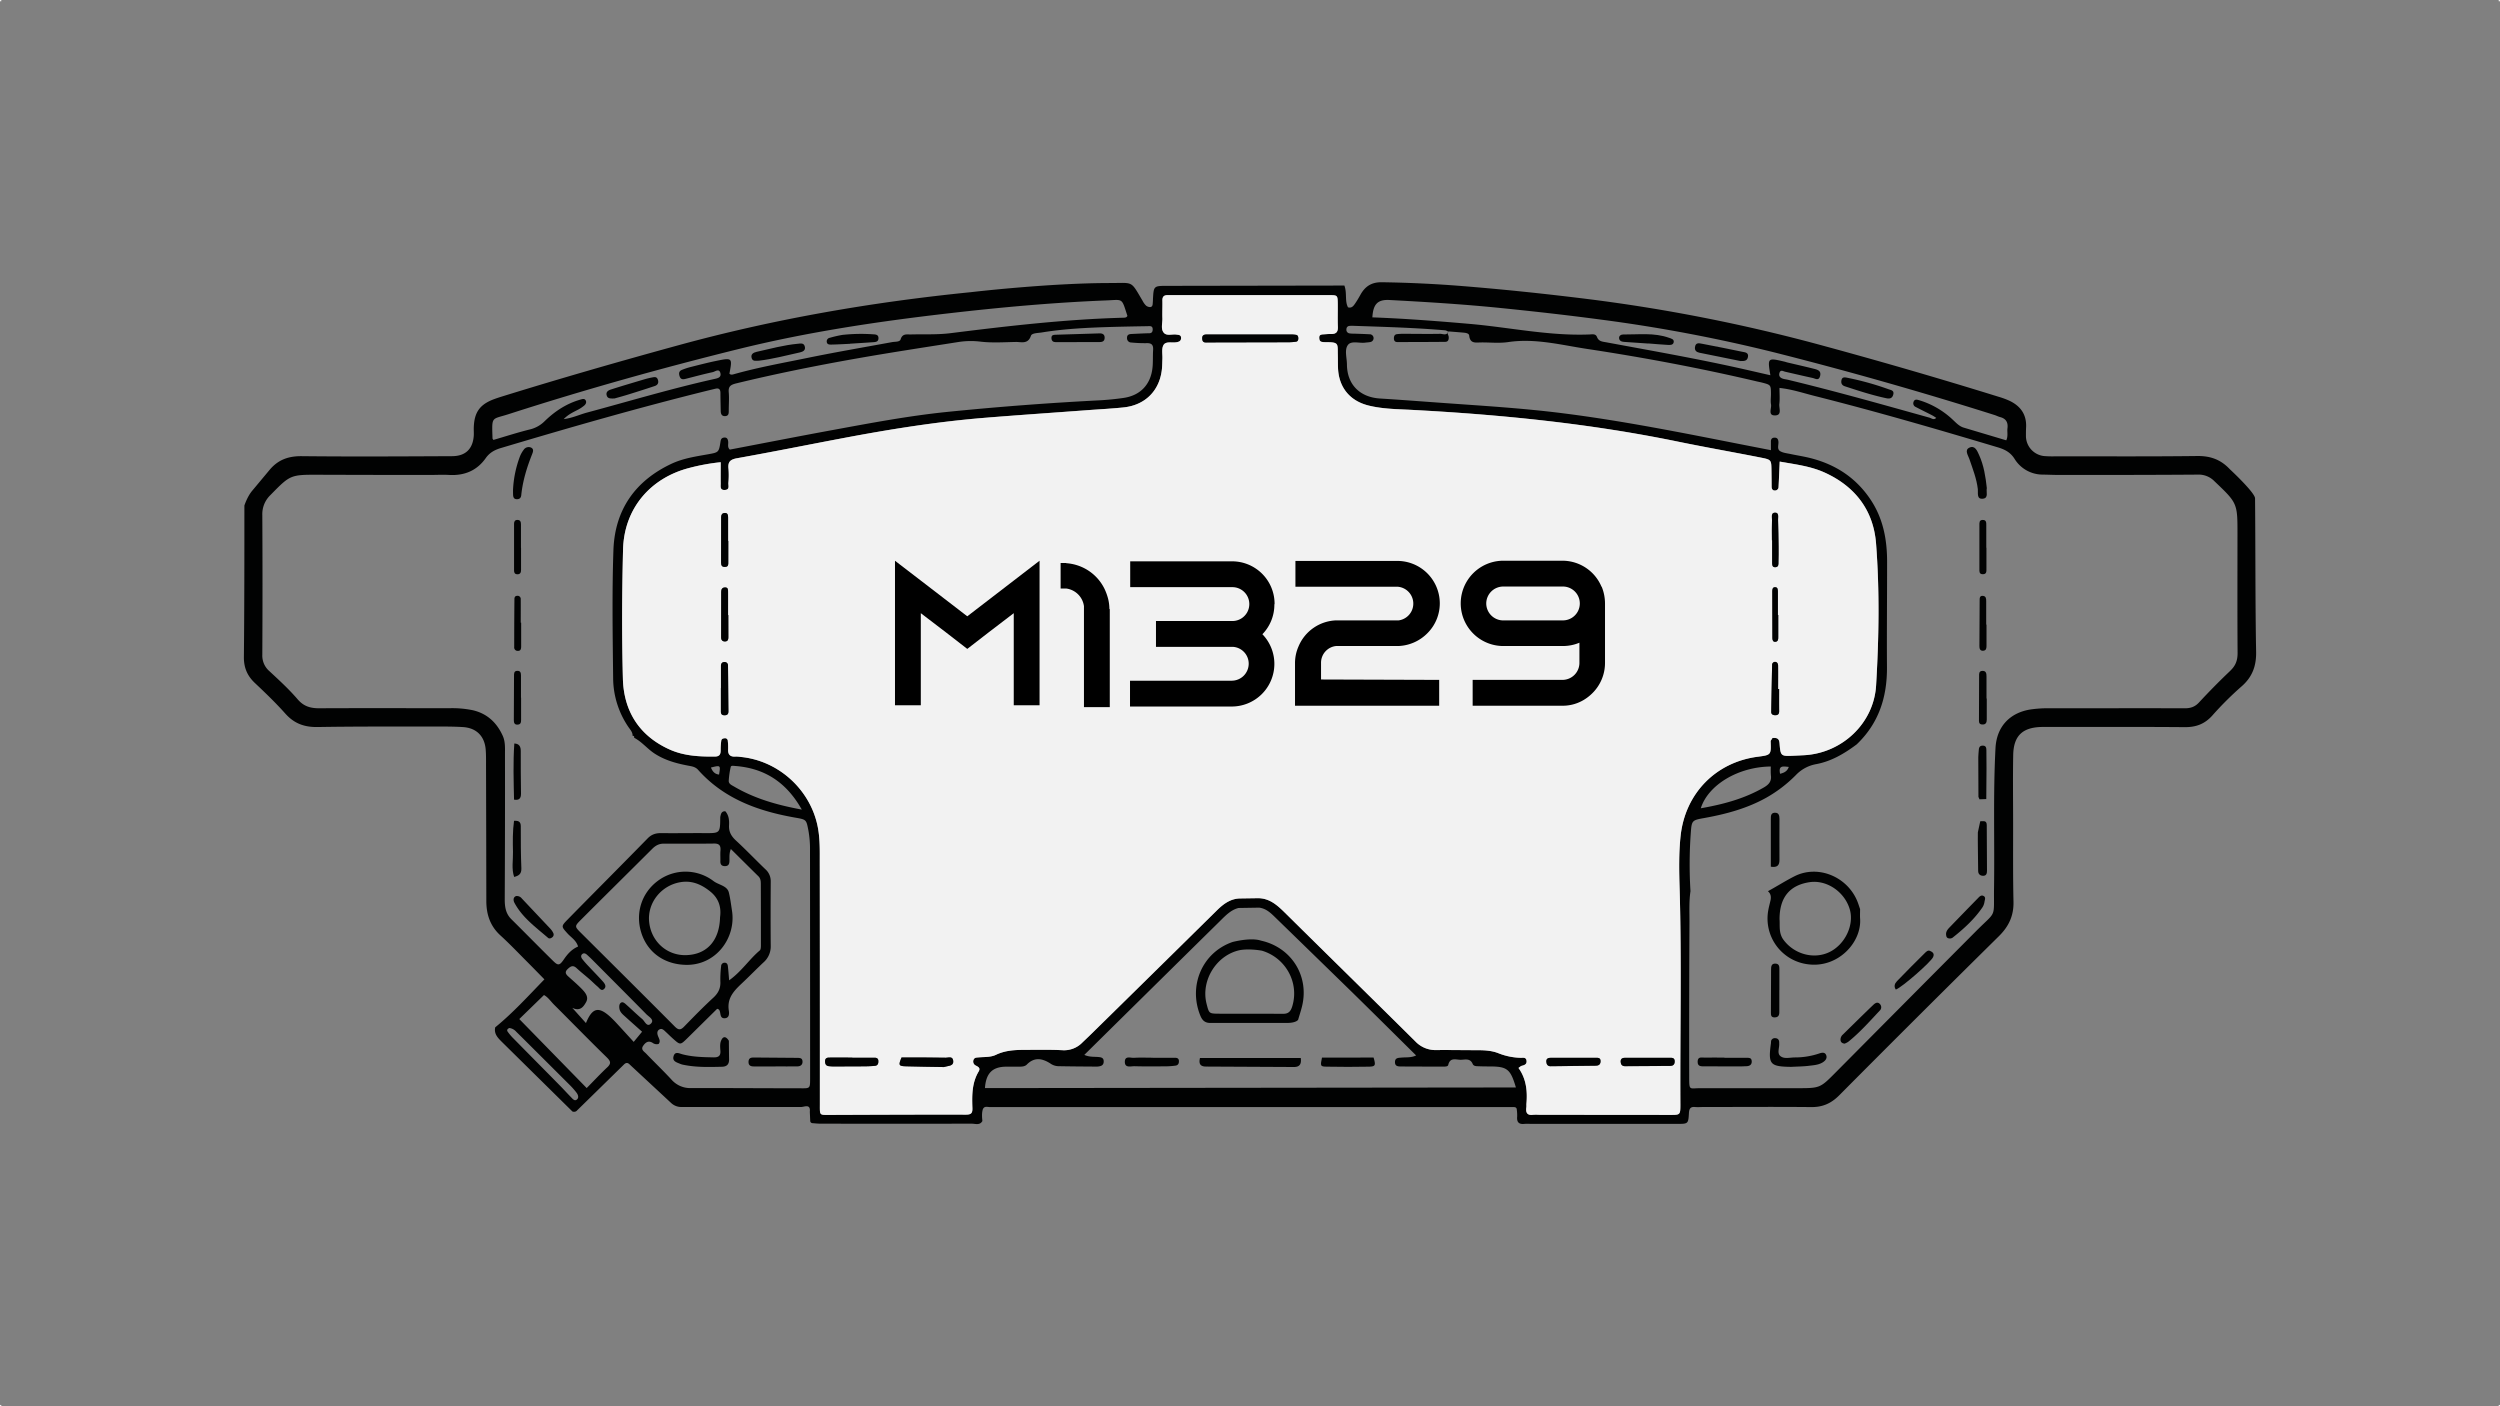 <svg xmlns="http://www.w3.org/2000/svg" viewBox="0 0 1920 1080"><rect x="0" y="0" width="1920" height="1080" fill="#808080" stroke="none"/><defs><style>.cls-1{fill:#f2f2f2;}.cls-2{fill:#010202;}</style></defs><g id="Capa_2" data-name="Capa 2"><g id="Capa_1-2" data-name="Capa 1"><rect class="cls-1" width="1" height="1"/><rect class="cls-1" x="1919" y="1079" width="1" height="1"/><rect class="cls-1" y="1079" width="1" height="1"/><rect class="cls-1" x="1919" width="1" height="1"/><path class="cls-2" d="M1731.88,382.75c0-4.42-19.45-22.46-19.45-22.46-6.88-7.3-14.75-10.18-24.84-10.07-36.37.45-72.74.22-109.11.24a73.12,73.12,0,0,1-9-.25A15.57,15.57,0,0,1,1555.92,335c0-2.4,0-4.8.14-7.21.32-9.54-4.34-15.95-12.67-19.94a61.16,61.16,0,0,0-8.42-3.12q-67.9-21.07-136.51-39.68a1298.61,1298.61,0,0,0-179.19-35.4c-32.2-4-64.46-7.41-96.81-10q-30.54-2.44-61.22-2.89c-7.84-.1-12.77,3.09-16.4,9.58-1.25,2.26-2.55,4.48-4,6.61-1.29,1.9-2.67,3.95-5.59,3.06-2.59-5-.58-10.76-2.77-16.71l-135.82.24c-10.62,0-10.62,0-11.19,10.2,0,.91-.06,1.81-.13,2.7-.1,1.49-.11,3.25-2,3.39a4.9,4.9,0,0,1-3.23-1.18,14.3,14.3,0,0,1-2.59-3.61c-9.39-15.85-6.81-13.66-24.76-13.67-47.43,0-106.91,7-106.91,7-76.31,7.65-151.6,20.65-225.62,41-44.84,12.29-89.49,25.14-133.89,38.89-2.29.71-4.58,1.44-6.83,2.27-10.93,4.05-15.21,10-15.64,21.55-.08,2.11.1,4.22,0,6.31-.64,10.26-6.22,15.91-16.62,15.95-38.45.19-76.91.42-115.36,0-10.11-.11-18,2.55-24.59,10.24L193.6,377c-3.77,4.56-5.91,11.26-5.91,11.26,0,38.76,0,77.53-.38,116.28-.08,8.14,2.54,14.42,8.39,19.95,8.09,7.62,16.13,15.36,23.51,23.64,6.77,7.58,14.62,10.39,24.69,10.23,30-.5,60.11-.35,90.17-.4,7.21,0,14.44,0,21.63.44,10.24.7,16.47,7,17.31,17.22.32,3.89.26,7.81.26,11.71q.15,52.29.23,104.57c0,10.41,2.95,19.34,10.9,26.57,7.1,6.47,13.72,13.46,20.52,20.26,4.35,4.37,8.64,8.79,13.18,13.41-12.61,13-24.27,25.87-37.77,36.84-1.06,4.79,1.75,7.84,4.78,10.87l54.07,53.34c.54.91,3,1,4-.37L479,817.74c1.45-1.5,2.81-2,4.52-.28l32,29.72a11.3,11.3,0,0,0,7.71,3h92c2.44,0,7.42-2.74,6.71,3.7l.31,7a1.78,1.78,0,0,0,1.64,1.7c2.16.18,4.33.4,6.48.41q58,.06,116,0c2.77,0,6.13,1.44,8.11-2.05-.32-3-.56-6.08.36-9.07,1.18-2.67,3.59-1.62,5.49-1.63l402.24,0c1.31,0,2.24.45,2.33,1.92a34.35,34.35,0,0,1,.29,5.34c-.43,4.29,1.28,6.15,5.62,5.64a37.69,37.69,0,0,1,4.51,0l112.72,0c8.42,0,8.59,0,9.06-8.28.19-3.36,1.13-5,4.7-4.67,2.09.19,4.2,0,6.31,0,27.65,0,55.3-.22,83,.05,8.75.08,15.26-2.85,21.47-9.09q61-61.39,122.6-122.19c7.54-7.45,11.41-15.65,11.18-26.36-.46-20.13-.26-40.26-.29-60.39,0-17.43-.25-34.87.07-52.29.27-14.79,7.09-21.26,21.76-21.61,2.71-.06,5.41,0,8.12,0,34,0,67.93-.15,101.9.14,8.62.07,15.34-2.4,21.21-9A251.27,251.27,0,0,1,1721.7,527c8.1-7.14,11.17-15.53,11-26.22C1732,461.46,1732.26,422.11,1731.88,382.75ZM1067.27,230.41c28.5,1.52,57,3.27,85.39,6.16,25.7,2.61,51.35,5.48,76.95,8.9a1186.6,1186.6,0,0,1,133.49,25.28q85.1,21.53,168.75,48c1.43.45,2.78,1.19,4.22,1.56,4.58,1.17,6.23,4.13,5.66,8.66-.36,2.91.62,5.93-.93,9.2q-16.33-4.87-32.66-9.75c-3.32-1-5.57-3.41-8-5.69a65,65,0,0,0-21.91-13.9c-1.67-.64-3.38-1.2-5.11-1.68s-3-.17-3.56,1.64a3,3,0,0,0,1.65,3.73c4.24,2.23,8.57,4.33,12.82,6.51,1,.53,2,1.24,3,1.88-1.91,2-3.5.33-5.2-.15-36.11-10.09-72.19-20.3-108.66-29.09-1.16-.28-2.37-.39-3.53-.71-2.32-.64-3.78-2-3-4.6.88-2.74,2.84-1.21,4.41-.86,7,1.59,14,3.25,21.06,4.78,2.08.45,4.72,2.45,5.73-1.52,1-3.78-1.69-4.76-4.36-5.44-7-1.76-14-3.33-21-5-.58-.15-1.14-.37-1.72-.51-13.35-3.14-13.35-3.14-11.11,10.38-8.57-1.94-16.87-3.89-25.19-5.73-33.41-7.41-67.12-13.3-100.76-19.55-3-.55-5.91-.6-7.23-4.15-1-2.52-3.52-2-5.5-1.9-31.14,1.28-61.57-5.44-92.36-8.12-24.84-2.15-49.71-4.09-74.63-5C1054.58,233.56,1058,229.9,1067.27,230.41ZM390.81,318c58.48-18.84,117.61-35.4,177.25-50.14,52.81-13,106.48-21,160.45-27.22,40.28-4.65,80.62-8.32,121.14-9.92,13.1-.51,11.61-2.28,16.2,11.87-.61,1.32-1.82,1.38-3,1.41-44.48,1.2-88.61,6.33-132.7,11.86-10.19,1.29-20.4.74-30.59,1-3.07.09-6.45-.92-7.88,3.76-.66,2.12-4.21,1.7-6.55,2.13-21.82,4-43.71,7.76-65.44,12.22-18.78,3.85-37.69,7.22-56.18,12.46-1.14.32-2.33.6-3.31-.46,2.32-12.25,2.3-12.35-10.24-9.78-6.75,1.39-13.42,3.14-20.11,4.82a52.57,52.57,0,0,0-6,2c-2.58,1-2.64,2.92-1.84,5.16s2.42,2.33,4.34,1.84c7-1.77,13.92-3.66,21-5.2,1.89-.41,4.89-3.07,5.89.64s-2.63,4.16-5.13,4.72c-32.78,7.34-65,17-97.38,25.71-5.68,1.53-11.09,4.16-17.8,5,3.61-3.75,7.48-5.4,11.18-7.34a26.78,26.78,0,0,0,4.48-3c1.2-1,2.05-2.42,1.26-3.95-.87-1.69-2.39-1.19-3.9-.76-10.67,3-19.67,8.9-27.5,16.48a23.8,23.8,0,0,1-11.4,6.47c-9.5,2.35-18.83,5.38-28.1,8.08-.4-.62-.69-.87-.7-1.13C377.73,319.18,377.23,322.41,390.81,318Zm52.07,526.56c-1.74,1.29-3.22-.8-4.42-2-2.95-3-5.75-6.1-8.69-9.08-11.77-12-23.58-23.85-35.33-35.82a40.52,40.52,0,0,1-4.62-5.44c-.77-1.13,0-2.22,1.44-2.71a8.53,8.53,0,0,1,5.25,2.9c4.5,4.41,8.94,8.85,13.39,13.29q14,13.93,28,27.91a58.79,58.79,0,0,1,4.72,5.38C444,840.74,444.86,843.11,442.88,844.59Zm23.51-24.88c-5.2,4.91-10.1,10.15-15.81,15.95l-51.77-53,18.95-18.44c3.15,1.61,5.28,5,8,7.65,13.39,13.34,26.56,26.9,40.1,40.08C468.87,814.88,469.68,816.6,466.39,819.71Zm20.29-19.51c-4.73-5.18-9.11-10-13.53-14.77-1.42-1.54-2.9-3-4.45-4.46-9-8.18-13.83-7.08-18.69,4.78-3.29-3.68-6.41-7.15-10.51-11.71,6.12,3,8.71-1,10.61-4.37,2.27-4-.68-7.48-3.45-10.29-3.15-3.22-6.58-6.16-9.93-9.17-2-1.77-3.39-3.43-.8-5.91,2.18-2.09,4.09-3.35,6.86-.77,3.29,3.06,6.85,5.83,10.24,8.79,2,1.78,3.92,3.74,6,5.49,1.45,1.23,2.91,3.91,5.11,1.54,1.79-1.91.2-4-1.16-5.58-3.61-4-7.42-7.86-11.1-11.82a69.5,69.5,0,0,1-4.73-5.42c-.93-1.23-1.33-2.83.24-3.93,1.1-.78,2.32-.28,3.25.54,1.57,1.39,3.1,2.84,4.58,4.33C469,751.3,482.79,765.1,496.47,779c1.91,1.93,6.25,4.17,3.55,7-3.14,3.29-4.78-1.68-6.78-3.36-4.35-3.68-8.42-7.68-12.69-11.47-1.07-.94-2.54-2.12-3.92-.88-1.11,1-1.15,2.7-.93,4.24.37,2.6,2.22,4.22,4,5.83,4.42,4,8.93,8,13.42,12Zm66.56-138.77c-.1,2.67,1.19,3.89,3.76,3.78,2.14-.09,3.06-1.25,3.19-3.45.18-2.92-.4-5.93,1.11-9.69,7.25,7.18,14.18,14.09,21.16,20.95,1.67,1.64,1.84,3.72,1.85,5.82q.09,23.43.07,46.85c0,1.46,0,3.54-.87,4.28-8.14,6.87-14,16.15-23.52,22.94-.37-4.2-.6-7.62-1-11-.14-1.18-.73-2.42-2.17-2.5a2.66,2.66,0,0,0-3,2.61,84.56,84.56,0,0,0-.58,11.67c.29,5.24-1.53,9-5.42,12.59-7.74,7.1-15.07,14.65-22.41,22.18-2.68,2.74-4.34,2.81-7.21-.09-23.92-24.08-48.05-48-72.08-71.93-4.83-4.82-4.9-5.07-.08-9.89,18.25-18.27,36.65-36.41,54.93-54.66,2.48-2.47,5.16-3.94,8.72-3.93,12.91,0,25.84.11,38.75-.08,4.15-.06,5.17,1.78,4.88,5.45C553.1,656,553.33,658.72,553.24,661.43Zm62.27,174.4c-28.23,0-56.46-.22-84.68-.16a19.11,19.11,0,0,1-15.11-6.47c-6.31-6.84-13.05-13.27-19.49-20-1.5-1.57-4.3-3-2.32-5.94,1.83-2.67,4.08-4.43,7.52-2.18a5.07,5.07,0,0,0,4.43.68c1.79-2.3,0-4.35-.68-6.54-.59-1.81-.53-3.68,1.42-4.66,1.56-.78,2.83.2,3.95,1.25,2.19,2,4.32,4.16,6.56,6.14,5.34,4.72,5.39,4.71,10.71-.51,7.69-7.56,15.34-15.14,22.91-22.61a2.18,2.18,0,0,1,2,1.59c.86,2.3.17,6.07,4.26,5.59,3.4-.41,3-4.15,2.76-5.78-1.74-10.63,5.22-16.41,11.71-22.6,5-4.76,9.83-9.71,14.86-14.43a16.21,16.21,0,0,0,5.6-12.66c-.15-16.51-.09-33,0-49.53a12.18,12.18,0,0,0-4.19-9.47c-7.57-7.27-14.82-14.89-22.54-22-3.57-3.3-5.55-6.73-5.29-11.64.2-3.82-.09-7.69-2.85-10.81-3.15-.13-3.42,2.25-3.9,4.45-.09,12.47-.09,12.4-11.93,12.32-11.12-.07-22.25.15-33.36,0-4.14-.06-7.39.93-10.42,4-20.38,20.84-41,41.48-61.39,62.26-5.27,5.37-5.06,5.44-.17,10.85,2.76,3.05,6.65,5.2,8.08,10-4.85,2.07-8.1,5.71-11,10-3.33,4.78-4.42,4.76-8.38.85-10.71-10.54-21.21-21.29-31.89-31.86-4.46-4.42-5.08-9.78-5.05-15.7q.27-55.44.18-110.87c0-4.78.34-9.67-1.69-14.2-4.58-10.16-11.94-17.11-23-19.7a78.68,78.68,0,0,0-17.92-1.56c-33.37,0-66.73-.12-100.09.05-6.69,0-11.85-1.43-16.52-6.87-6.63-7.73-14.21-14.67-21.69-21.62a15.73,15.73,0,0,1-5.45-12.59q.28-53.62,0-107.26a20.29,20.29,0,0,1,6.1-15.28C223,364.59,222.93,364.54,245,364.61q42.39.15,84.76.16c5.11,0,10.23-.3,15.33,0,11.71.61,21.25-3.4,28-13,3-4.22,6.88-6.28,11.62-7.69,53.18-15.86,106.49-31.21,160.38-44.5l4.37-1.05c2.77-.67,3.83.58,3.84,3.25,0,4.5.14,9,.21,13.51,0,2.3.54,4.39,3.35,4.29,3-.11,2.83-2.49,2.83-4.62,0-4.51.39-9.05,0-13.52-.45-4.62,1.34-5.93,5.73-7C596,287,626.91,280.8,657.94,275.32c26-4.59,52.13-8.56,78.21-12.67a61.6,61.6,0,0,1,16.9-.27c8.89,1.06,18,.42,27,.25,4.33-.09,9.41,2,11.7-4.74.73-2.15,5.31-2.07,8.29-2.55,17.83-2.91,35.84-3.72,53.86-4.25,9-.25,18-.42,27-.57,2,0,4.54-.68,4.36,2.75-.16,3.17-2.54,2.63-4.6,2.71-3.91.13-7.81.34-11.71.52-2,.09-3.49.7-3.39,3.12a3.24,3.24,0,0,0,3.35,3.43,101.51,101.51,0,0,0,11.68.5c4-.17,5.25,1.51,5,5.25-.29,4.5,0,9-.46,13.5-1.36,13.06-9.38,21.46-22.32,23.32-6.23.9-12.54,1.53-18.83,1.85q-58.53,3-116.83,8.91c-29.31,3-58.25,8.48-87.19,13.8-26.54,4.87-53,10.07-79.43,15.11-2.06-1.8-1.07-4.05-1.28-6s-.82-3.5-3.22-3.23c-1.74.2-2.39,1.18-2.66,3-1.29,8.36-1.35,8.37-9.7,9.85-9.46,1.69-19,3.09-27.81,7.19-28.17,13.18-43.7,35.58-44.75,66.42-1.14,33-.56,66.09-.21,99.14A67.39,67.39,0,0,0,482.39,558c1.44,2.21,3.55,4.18,3.45,7.16,1.14-.15,1.35.47,1.16,1.42,6,3.11,10.14,8.54,15.79,12.2,8.35,5.41,17.58,7.75,27.07,9.49,2.49.46,4.6,1.06,6.3,3,20.07,22.46,46.54,31.81,75.2,36.78,8.1,1.41,7.9,1.63,9.53,9.94a79.55,79.55,0,0,1,1.19,15.23q.09,87.79.08,175.6C622.16,835.74,622,835.84,615.51,835.83ZM546,589.47c7.43-1.86,7.43-1.86,6.24,5.39C548.85,594.53,547.19,592.41,546,589.47Zm13.68,10A63.82,63.82,0,0,1,561.2,589c.27-1.19,2-.82,3.21-.74,22.54,1.65,39.35,12.2,51.38,33.51-19.63-3.63-36.66-8.63-52.27-17.85C561.69,602.88,559.52,601.93,559.67,599.52ZM756.44,835.66c.79-11.46,5.72-16.36,16.35-16.46,3.3,0,6.61,0,9.91,0,2.14,0,4.4-.09,5.93-1.65,5.88-6,12.07-4.64,18.15-.72a11.12,11.12,0,0,0,5.82,2c9.9.2,19.82.25,29.72.32a10.47,10.47,0,0,0,2.66-.37c2.07-.55,2.79-2,2.65-4.06-.14-1.83-1.22-2.52-2.88-2.79-3.74-.57-7.68.18-12-1.78,35.07-34.62,69.8-68.91,104.56-103.14,4.05-4,8.07-8.21,13.85-9.68l15.87-.26c5.19.63,8.66,3.88,12.11,7.24q29.4,28.59,58.77,57.22c16.47,16.14,32.83,32.41,49.67,49.05-3.8,1.86-7.65,1.31-11.32,1.66-2.42.23-5,.09-4.92,3.67.11,3,2.34,3.13,4.47,3.15,10.81.07,21.63.08,32.45.09,1.48,0,3.66.11,4-1.33,1.38-5.93,5.89-3.94,9.43-3.9,3.33,0,7.33-1.5,9.32,3.17.8,1.9,3,1.73,4.77,1.8,2.7.12,5.41.14,8.11.14,13.7,0,16.13,2,20.32,16.14ZM1290.7,641.9c-1.5,13.79-1.14,27.6-.74,41.4,1.6,55,.28,109.91.56,164.87,0,8.09-.2,8.09-7.65,8.08l-100.95-.09a33.74,33.74,0,0,0-4.5,0c-4.68.64-5.8-1.74-5.19-5.78.13-.88,0-1.8.06-2.7.83-9.76-.13-19.14-6.11-27.5,1.13-.76,1.79-1.48,2.56-1.65,2.28-.52,4.06-1.4,3.59-4.13-.45-2.55-2.64-2-4.28-2a49.33,49.33,0,0,1-17.52-3.62c-5.11-2-10.54-2.22-16-2.23-10.51,0-21-.2-31.54-.1a21.25,21.25,0,0,1-16-6.64c-32.85-32.56-65.9-64.93-98.79-97.45-6.5-6.42-12.79-12.88-22.91-12.54l-12.56.19c-7.29,0-12.86,4-18,9q-48.06,47.55-96.38,94.82c-2.35,2.32-4.77,4.58-7.15,6.87a19.55,19.55,0,0,1-15.43,5.85c-9.59-.51-19.22-.3-28.84-.26-7.52,0-15,.41-22,3.78-4.11,2-8.81,1.58-13.29,2-1.48.13-3.17.06-3.89,1.66a3.42,3.42,0,0,0,1.62,4.6c2.16,1.11,3.74,2,2.19,4.64-5.2,8.72-5.11,18.37-4.77,28,.14,3.87-.87,5.08-5,5.07-34.86-.08-69.72.09-104.58.22-8,0-7.57.53-7.57-8q0-92.85-.07-185.67c0-9.58.27-19.17-1.79-28.7-6.06-28.09-30.39-49.88-59.12-52.58a20.82,20.82,0,0,0-3.59-.27c-4.21.35-6.16-1.38-5.88-5.71a47.4,47.4,0,0,0-.25-6.29A2.06,2.06,0,0,0,556.6,567c-1.23.05-2.5.52-2.67,1.88a50.87,50.87,0,0,0-.46,7.19c0,3.15-.76,4.93-4.53,5-11.81.09-23.54-.47-34.46-5.34-23.51-10.5-35.45-29.49-36.1-54.58-.85-33-.71-66.1.13-99.12.79-31.33,20.81-55,51.22-62.78a156.21,156.21,0,0,1,23.78-4.31c0,5.68-.06,11,0,16.32,0,2.23-.73,5.21,3.18,5s2.6-3.31,2.72-5.4a63.9,63.9,0,0,0,.09-10.8c-.57-5.16,1.05-7.19,6.51-8.16,27.17-4.84,54.23-10.31,81.35-15.43,36-6.82,72.16-12.65,108.71-15.61,26.64-2.17,53.32-4,80-5.95,9-.66,18-1.12,26.95-2.06,16.79-1.78,27.9-13.24,29.4-30,.21-2.39.22-4.8.33-7.21.16-3.58-.77-7.77.78-10.59,1.77-3.21,6.51-1.63,9.93-2.23,1.94-.34,3.53-.86,3.62-3.13.11-2.61-1.86-2.53-3.65-2.79-3.23-.44-7.32,1.18-9.52-1.28-2.67-3-1-7.43-1.18-11.24-.17-4.5.1-9,0-13.51-.08-3.06,1.1-4.29,4.21-4.27h123.79c6.51,0,6.59.16,6.69,6.36.11,6-.16,12,.09,18,.15,3.86-1.27,5.57-5.12,5.49-2.1-.05-4.2.21-6.31.32-1.62.09-3,.53-2.88,2.54,0,1.57.36,3,2.27,3.26a22.13,22.13,0,0,0,2.7.18c10.26,0,9.09,1,9.3,9.77.08,3.3,0,6.61.14,9.91.51,14.84,8.93,25.41,23.52,29,10.86,2.68,22,2.74,33.11,3.32,68.75,3.65,137.09,10.5,204.61,24.41,21.16,4.35,42.45,8.06,63.65,12.27,7.91,1.57,7.87,1.82,8,9.69.06,4.2.08,8.4.12,12.62,0,1.68.71,2.95,2.53,2.94a2.76,2.76,0,0,0,2.81-2.9c.33-6.25.58-12.5.87-19.32,12,2.13,23.59,3.52,34.28,8.32,23.57,10.62,37.74,29,39.73,54.68,2.79,36.27,2.18,72.69,0,109-1.76,29.06-26,51.81-55,53.53-2.7.16-5.4.28-8.1.4-10,.46-10.28.48-11.06-9.63-.31-4-2.49-4.18-5.4-4-.47.76-1,1.5-1.44,2.26.41,10.81.41,10.81-10,12.17C1317.55,585.44,1294.23,609.48,1290.7,641.9ZM1373.79,589c-1.16,3.38-3.59,4.5-6.67,5.27C1365.58,587.51,1369.73,588.59,1373.79,589Zm-13.74,6.49c.65,4.61-1.69,7.12-5.4,9.27-15,8.69-31.35,13-48.44,16,5.65-17.93,28.71-31.85,53.79-32.08A54.48,54.48,0,0,0,1360.05,595.45Zm352.83-80.35c-8.28,7.85-16.29,16-24.06,24.37-3.18,3.42-6.55,4.48-11.08,4.46-34.27-.12-68.52,0-102.78,0a92.16,92.16,0,0,0-16.17,1c-15.85,2.79-25.41,13.55-26.25,29.58-1.87,35.73-.61,71.49-1.12,107.22-.34,24.18,2.34,17.1-13.91,33.44q-53.73,54-107.37,108.07c-12.28,12.37-12.21,12.43-29.58,12.45-24.94,0-49.89.07-74.83,0-8.16,0-8.41,2.1-8.43-8.08q-.1-59.94.21-119.87c0-7.78-.38-15.61.78-23.37a331.12,331.12,0,0,1,.25-44.88c.66-9.61,1.12-9.62,10.4-11.3,16.56-3,32.67-7.28,47.54-15.58a102.58,102.58,0,0,0,22.75-17.4,28.48,28.48,0,0,1,15.49-8.37c11.74-2.17,21.75-8.13,31.17-15.16,17-16.16,23.45-36.32,23.3-59.28-.18-27,.11-54,.1-81.06,0-16.77-2.94-32.81-12.35-47.16-11.84-18.06-28.72-28.52-49.53-33.11-4.1-.9-8.25-1.56-12.36-2.44-2.62-.55-5.48-.81-7.72-2.08-2.87-1.62-1.23-4.9-1.51-7.46-.18-1.66-.77-2.91-2.63-3-2.29-.13-3.22,1.08-3.12,3.28,0,.59,0,1.2,0,1.8v4.52c-8.21-1.6-16-3.11-23.79-4.64-45.33-8.94-90.66-18-136.52-23.77-30.08-3.8-60.37-5.63-90.61-7.79-16.47-1.18-32.94-2.46-49.41-3.48-15.44-1-25.13-10.8-25.29-26,0-5.07-2-11.1.61-14.92s8.92-1.31,13.57-2c1.18-.17,2.4-.15,3.56-.42a3,3,0,0,0-.58-6c-3.9-.22-7.8-.32-11.7-.47a20.32,20.32,0,0,1-3.59-.22,2.78,2.78,0,0,1-2.25-3.29,2.42,2.42,0,0,1,2.17-2.42,25.26,25.26,0,0,1,3.59-.06c23.4.8,46.81,1.44,70.15,3.45a6.52,6.52,0,0,1,2.14.95.75.75,0,0,0,.2.1l-.12-.24c3.88.31,7.76.59,11.64.94,1.81.17,4.32.48,4.51,2.3.67,6.46,5.21,5.26,9.29,5.24,6.91-.05,13.94.73,20.7-.28,20.65-3.07,40.47,2.22,60.47,5.25,43.92,6.65,87.57,14.86,130.83,25.06,1.16.27,2.34.48,3.51.78,6.87,1.79,6.88,1.79,6.95,8.76,0,2.7-.42,5.47.05,8.09.55,3-2.68,8.61,3.25,8.39,5.39-.19,2.74-5.66,3.13-8.8.47-3.82.11-7.75.11-12.31,9.44,1,17.86,3.82,26.39,6,47.41,11.93,94.34,25.59,141.16,39.58,5.3,1.59,9.65,3.68,12.9,8.74A25.35,25.35,0,0,0,1569,364.49c4.2.06,8.41.28,12.62.28,35.45,0,70.92,0,106.38-.27a16.8,16.8,0,0,1,12.7,5.1c17.68,16.84,17.72,16.76,17.68,41,0,30.35-.13,60.69.09,91C1718.47,507.21,1716.93,511.27,1712.88,515.1ZM968.33,722.38c-8.09-2.6-21.81,1.11-21.81,1.11-23.11,8-34.1,33.47-24.64,56.57,1.52,3.7,3.65,5.7,8.06,5.56h58.42c7.34,0,8.61-2.48,8.61-2.48,1-3.45,2.16-6.87,3-10.35C1005.65,749.59,991.76,727.5,968.33,722.38Zm24.14,50.42c-1.26,4.16-3.16,6-7.53,5.79L936,778.52c-7.46-.08-7.46-.11-9.37-7.68-4.53-17.9,7.7-37.47,25.73-41.17,7.79-1.31,16.88.48,16.88.48C987.62,735.73,997.91,754.88,992.47,772.8Zm-70.9,39.76c-1,4.36.06,6.75,5.27,6.56l66.56.34c5.13.12,6.13-2.64,5.55-6.89Zm46.76-90.18c-8.09-2.6-21.81,1.11-21.81,1.11-23.11,8-34.1,33.47-24.64,56.57,1.52,3.7,3.65,5.7,8.06,5.56h58.42c7.34,0,8.61-2.48,8.61-2.48,1-3.45,2.16-6.87,3-10.35C1005.65,749.59,991.76,727.5,968.33,722.38Zm24.14,50.42c-1.26,4.16-3.16,6-7.53,5.79L936,778.52c-7.46-.08-7.46-.11-9.37-7.68-4.53-17.9,7.7-37.47,25.73-41.17,7.79-1.31,16.88.48,16.88.48C987.62,735.73,997.91,754.88,992.47,772.8Zm-70.9,39.76c-1,4.36.06,6.75,5.27,6.56l66.56.34c5.13.12,6.13-2.64,5.55-6.89Zm77.38,0H921.57c-1,4.36.06,6.75,5.27,6.56l66.56.34C998.53,819.58,999.53,816.82,999,812.57Zm-30.62-90.19c-8.09-2.6-21.81,1.11-21.81,1.11-23.11,8-34.1,33.47-24.64,56.57,1.52,3.7,3.65,5.7,8.06,5.56h58.42c7.34,0,8.61-2.48,8.61-2.48,1-3.45,2.16-6.87,3-10.35C1005.65,749.59,991.76,727.5,968.33,722.38Zm24.14,50.42c-1.26,4.16-3.16,6-7.53,5.79L936,778.52c-7.46-.08-7.46-.11-9.37-7.68-4.53-17.9,7.7-37.47,25.73-41.17,7.79-1.31,16.88.48,16.88.48C987.62,735.73,997.91,754.88,992.47,772.8Z"/><path class="cls-1" d="M1440.81,417.52c-2-25.69-16.16-44.06-39.73-54.68-10.69-4.8-22.3-6.19-34.28-8.32-.29,6.82-.54,13.07-.87,19.32a2.76,2.76,0,0,1-2.81,2.9c-1.82,0-2.51-1.26-2.53-2.94,0-4.22-.06-8.42-.12-12.62-.11-7.87-.07-8.12-8-9.69-21.2-4.21-42.49-7.92-63.65-12.27-67.52-13.91-135.86-20.76-204.61-24.41-11.08-.58-22.25-.64-33.11-3.32-14.59-3.61-23-14.18-23.52-29-.1-3.3-.06-6.61-.14-9.91-.21-8.73,1-9.78-9.3-9.77a22.13,22.13,0,0,1-2.7-.18c-1.91-.26-2.22-1.69-2.27-3.26-.07-2,1.26-2.45,2.88-2.54,2.11-.11,4.21-.37,6.31-.32,3.85.08,5.27-1.63,5.12-5.49-.25-6,0-12-.09-18-.1-6.2-.18-6.33-6.69-6.36H896.93c-3.11,0-4.29,1.21-4.21,4.27.12,4.5-.15,9,0,13.51.15,3.81-1.49,8.27,1.18,11.24,2.2,2.46,6.29.84,9.52,1.28,1.79.26,3.76.18,3.65,2.79-.09,2.27-1.68,2.79-3.62,3.13-3.42.6-8.16-1-9.93,2.23-1.55,2.82-.62,7-.78,10.59-.11,2.41-.12,4.82-.33,7.21-1.5,16.75-12.61,28.21-29.4,30-8.95.94-18,1.4-26.95,2.06-26.66,2-53.34,3.78-80,5.95-36.55,3-72.7,8.79-108.71,15.61-27.12,5.12-54.18,10.59-81.35,15.43-5.46,1-7.08,3-6.51,8.16a63.9,63.9,0,0,1-.09,10.8c-.12,2.09,1.22,5.2-2.72,5.4s-3.15-2.78-3.18-5c-.09-5.32,0-10.64,0-16.32a156.21,156.21,0,0,0-23.78,4.31C499.32,367,479.3,390.69,478.51,422c-.84,33-1,66.1-.13,99.12.65,25.09,12.59,44.08,36.1,54.58,10.92,4.87,22.65,5.43,34.46,5.34,3.77,0,4.56-1.82,4.53-5a50.87,50.87,0,0,1,.46-7.19c.17-1.36,1.44-1.83,2.67-1.88a2.06,2.06,0,0,1,2.36,2.07,47.4,47.4,0,0,1,.25,6.29c-.28,4.33,1.67,6.06,5.88,5.71a20.82,20.82,0,0,1,3.59.27c28.73,2.7,53.06,24.49,59.12,52.58,2.06,9.53,1.78,19.12,1.79,28.7q.13,92.83.07,185.67c0,8.52-.46,8,7.57,8,34.86-.13,69.72-.3,104.58-.22,4.12,0,5.13-1.2,5-5.07-.34-9.63-.43-19.28,4.77-28,1.55-2.6,0-3.53-2.19-4.64a3.42,3.42,0,0,1-1.62-4.6c.72-1.6,2.41-1.53,3.89-1.66,4.48-.4,9.18,0,13.29-2,7-3.37,14.47-3.74,22-3.78,9.62,0,19.25-.25,28.84.26a19.55,19.55,0,0,0,15.43-5.85c2.38-2.29,4.8-4.55,7.15-6.87q48.21-47.37,96.38-94.82c5.12-5.07,10.69-9,18-9l12.56-.19c10.12-.34,16.41,6.12,22.91,12.54,32.89,32.52,65.94,64.89,98.79,97.45a21.25,21.25,0,0,0,16,6.64c10.51-.1,21,.08,31.54.1,5.44,0,10.87.26,16,2.23a49.33,49.33,0,0,0,17.52,3.62c1.64,0,3.83-.56,4.28,2,.47,2.73-1.31,3.61-3.59,4.13-.77.17-1.43.89-2.56,1.65,6,8.36,6.94,17.74,6.11,27.5-.08.9.07,1.82-.06,2.7-.61,4,.51,6.42,5.19,5.78a33.74,33.74,0,0,1,4.5,0l100.95.09c7.45,0,7.68,0,7.65-8.08-.28-55,1-109.91-.56-164.87-.4-13.8-.76-27.61.74-41.4,3.53-32.42,26.85-56.46,59.12-60.71,10.42-1.36,10.42-1.36,10-12.17.48-.76,1-1.5,1.44-2.26,2.91-.15,5.09,0,5.4,4,.78,10.11,1,10.09,11.06,9.63,2.7-.12,5.4-.24,8.1-.4,29-1.72,53.22-24.47,55-53.53C1443,490.21,1443.6,453.79,1440.81,417.52ZM559.4,489.39c0,1.63-.37,3.05-2.23,3.23-2.16.21-3.36-.89-3.36-3.11q0-17.5.05-35c0-2.16,1-3.43,3.16-3.37s2.12,1.78,2.13,3.25c.06,6,0,12,0,18h.21C559.39,478,559.37,483.71,559.4,489.39Zm-5.57-92.27c0-1.74.79-3,2.5-3.14,2.49-.26,2.85,1.48,2.85,3.45,0,6,0,12,0,18h.17c0,5.4,0,10.79,0,16.19,0,1.74.22,3.68-2.44,3.82-2.37.14-3.11-1.14-3.11-3.24Q553.81,414.64,553.83,397.12Zm2.33,152.22c-1.9-.06-2.53-1.12-2.52-2.87,0-6,0-12,0-18h.05c0-5.7,0-11.38,0-17.07,0-1.7.83-2.91,2.62-2.94a2.58,2.58,0,0,1,2.8,2.79c.13,11.68.18,23.35.32,35C559.48,548.7,558.26,549.41,556.16,549.34ZM671.94,818.57c-2.67.25-5.36.36-8,.38-7.47.07-14.93.08-22.4.07a30.75,30.75,0,0,1-5.35-.25c-2.14-.39-2.63-2.12-2.53-4.06s1.5-2.47,3-2.49c6-.07,11.94,0,17.92,0v.1h17c1.62,0,2.9.48,3,2.41S674.21,818.36,671.94,818.57Zm55.55.31c-.88.16-1.73.42-2.58.62-9.75-.18-19.48-.26-29.22-.57-5.6-.18-5.81-.82-3.3-6.82,11.35,0,22.7,0,34,.21,2,0,5.21-1.4,5.67,2.32C732.5,817.9,729.92,818.42,727.49,818.88ZM995.3,262.45a49,49,0,0,1-6.29.42L928,263c-2,0-4.4.61-4.69-2.6-.34-3.74,2.27-3.53,4.71-3.55l62.89,0a25.72,25.72,0,0,1,4.47.32c1.36.26,1.7,1.45,1.74,2.71S996.64,262.26,995.3,262.45Zm233.93,552.86c-.13,2.27-1.57,3.1-3.53,3.14q-17.46.27-34.92.42c-2.21,0-3.09-1.5-3.21-3.48-.14-2.36,1.34-3,3.4-3h17.9v0c5.38,0,10.75,0,16.12,0C1227,812.41,1229.42,812,1229.23,815.31Zm53.55,3.31q-17.43.2-34.84.21c-2.07,0-3.19-1.2-3.28-3.38-.09-2.41,1.38-3.06,3.35-3.07,6.25,0,12.51,0,18.76,0v0c5.07,0,10.13,0,15.19,0,2.07,0,4.33-.29,4.21,3C1286.09,817.73,1284.71,818.59,1282.78,818.62ZM1363,393.69c3.5-.22,2.49,3.37,2.55,5.56.23,6.88.32,13.76.41,20.65,0,3.88,0,7.78-.09,11.67,0,1.71.25,3.89-2.35,4.05s-2.51-2-2.52-3.72c0-5.68,0-11.36,0-17h-.16c0-5.07-.14-10.17.07-15.25C1361,397.46,1359.86,393.89,1363,393.69Zm2.72,78.6c0,5.71,0,11.42,0,17.13,0,1.51-.14,3.18-2,3.48-2,.33-2.52-1.34-2.53-2.84q-.12-18-.08-36c0-1.47.26-3.2,2.27-3.11s2,1.93,2.06,3.37c.07,6,0,12,0,18Zm-2.54,77c-1.66-.08-2.92-.74-2.88-2.61q.3-17.92.69-35.82a2.29,2.29,0,0,1,2-2.53c1.89-.09,2.58,1.38,2.6,2.94.08,6,0,11.93,0,17.9h.79c0,5.68-.05,11.34,0,17C1366.43,548.52,1365.31,549.38,1363.17,549.28Z"/><path class="cls-2" d="M997.11,259.8c0,1.35-.47,2.46-1.81,2.65a49,49,0,0,1-6.29.42L928,263c-2,0-4.4.61-4.69-2.6-.34-3.74,2.27-3.53,4.71-3.55l62.89,0a25.72,25.72,0,0,1,4.47.32C996.73,257.35,997.07,258.54,997.11,259.8Z"/><path class="cls-2" d="M1365.86,431.57c0,1.71.25,3.89-2.35,4.05s-2.51-2-2.52-3.72c0-5.68,0-11.36,0-17h-.16c0-5.07-.14-10.17.07-15.25.09-2.13-1-5.7,2.1-5.9,3.5-.22,2.49,3.37,2.55,5.56.23,6.88.32,13.76.41,20.65C1366,423.78,1366,427.68,1365.86,431.57Z"/><path class="cls-2" d="M1366.41,546.18c0,2.34-1.1,3.2-3.24,3.1-1.66-.08-2.92-.74-2.88-2.61q.3-17.92.69-35.82a2.29,2.29,0,0,1,2-2.53c1.89-.09,2.58,1.38,2.6,2.94.08,6,0,11.93,0,17.9h.79C1366.38,534.84,1366.33,540.5,1366.41,546.18Z"/><path class="cls-2" d="M671.94,818.57c-2.67.25-5.36.36-8,.38-7.47.07-14.93.08-22.4.07a30.75,30.75,0,0,1-5.35-.25c-2.14-.39-2.63-2.12-2.53-4.06s1.5-2.47,3-2.49c6-.07,11.94,0,17.92,0v.1h17c1.62,0,2.9.48,3,2.41S674.21,818.36,671.94,818.57Z"/><path class="cls-2" d="M727.49,818.88c-.88.16-1.73.42-2.58.62-9.75-.18-19.48-.26-29.22-.57-5.6-.18-5.81-.82-3.3-6.82,11.35,0,22.7,0,34,.21,2,0,5.21-1.4,5.67,2.32C732.5,817.9,729.92,818.42,727.49,818.88Z"/><path class="cls-2" d="M559.4,489.39c0,1.63-.37,3.05-2.23,3.23-2.16.21-3.36-.89-3.36-3.11q0-17.5.05-35c0-2.16,1-3.43,3.16-3.37s2.12,1.78,2.13,3.25c.06,6,0,12,0,18h.21C559.39,478,559.37,483.71,559.4,489.39Z"/><path class="cls-2" d="M559.33,431.59c0,1.74.22,3.68-2.44,3.82-2.37.14-3.11-1.14-3.11-3.24q0-17.54.05-35.05c0-1.74.79-3,2.5-3.14,2.49-.26,2.85,1.48,2.85,3.45,0,6,0,12,0,18h.17C559.34,420.8,559.36,426.19,559.33,431.59Z"/><path class="cls-2" d="M1365.71,472.29c0,5.71,0,11.42,0,17.13,0,1.51-.14,3.18-2,3.48-2,.33-2.52-1.34-2.53-2.84q-.12-18-.08-36c0-1.47.26-3.2,2.27-3.11s2,1.93,2.06,3.37c.07,6,0,12,0,18Z"/><path class="cls-2" d="M559.45,546.31c0,2.39-1.19,3.1-3.29,3-1.9-.06-2.53-1.12-2.52-2.87,0-6,0-12,0-18h.05c0-5.7,0-11.38,0-17.07,0-1.7.83-2.91,2.62-2.94a2.58,2.58,0,0,1,2.8,2.79C559.26,523,559.31,534.63,559.45,546.31Z"/><path class="cls-2" d="M1357.76,684.44c6.89-3.72,13.53-8,20.48-11.5,17.66-8.91,39.86,0,47.9,18.54.95,2.18,1.61,4.48,2.41,6.72,0,2.4-.15,4.8,0,7.19,1.35,18.31-16.9,38.08-39.72,35.22a35.39,35.39,0,0,1-30.73-41.87c.42-2.35,1.07-4.66,1.6-7C1360.37,689,1360.08,686.43,1357.76,684.44Zm8.93,21.59c.38,4.87-.79,10.53,3,15.7,8.09,11,23.15,15.29,35.22,9.51s19.32-20.9,15.66-33.06c-4.07-13.5-17.88-22.7-31-20.64C1374.38,679.91,1366.67,689.29,1366.69,706Z"/><path class="cls-2" d="M1375.61,819.35c-16.37-.24-17.78-1.9-15.49-18.39a7.38,7.38,0,0,1,.16-1.78,2.91,2.91,0,0,1,2.76-1.88c1.62,0,2.9.59,3.3,2.31a11.93,11.93,0,0,1,.08,1.8c.24,3.24-1.71,7.33.76,9.53,2.94,2.61,7.45,1.16,11.28,1.17a58,58,0,0,0,18.58-3c1.85-.63,4.44-1.35,5.46,1.21s-.75,4.49-3,5.78c-3.23,1.86-6.91,2-10.45,2.46C1384.62,819.09,1380.1,819.1,1375.61,819.35Z"/><path class="cls-2" d="M1494.57,717.44c0-2.32,1.42-3.88,2.85-5.37q10.88-11.27,21.82-22.45c1-1.08,2.26-2.3,3.84-1.65,2.3.94,1.27,3,1,4.66a10.54,10.54,0,0,1-1.51,4.14c-6.11,9-14,16.2-22.42,22.92a3.88,3.88,0,0,1-4.17.78C1494.74,719.9,1494.68,718.62,1494.57,717.44Z"/><path class="cls-2" d="M1519,639.25l1.83-8.52c2.22.08,5-1,5,3,0,11.69.12,23.39.18,35.08,0,1.93-.46,3.73-2.79,3.8s-4-1.21-4-3.77c-.12-6.29-.18-12.58-.22-18.88C1518.91,646.42,1519,642.84,1519,639.25Z"/><path class="cls-2" d="M1525.88,374.88c-.69,2.85,1.61,7.61-3,8.13-5.06.57-3.58-4.55-3.9-7.29-.94-8.15-3.94-15.63-6.53-23.28-1-2.83-3.86-6.8,0-8.63,4.4-2.08,6.1,2.6,7.53,5.72C1523.59,357.52,1524.94,366.11,1525.88,374.88Z"/><path class="cls-2" d="M1416.66,801.52c-2.26-.27-3.08-1.41-3.15-3a5.17,5.17,0,0,1,1.83-4c7.7-7.54,15.36-15.14,23.15-22.59,1.42-1.35,3.4-3,5.38-.72a3.53,3.53,0,0,1-.21,4.92c-7.8,8.28-15.32,16.85-24.25,24A13.58,13.58,0,0,1,1416.66,801.52Z"/><path class="cls-2" d="M1112.19,254.56c-1,1.52.32,2.8.42,4.21.15,2-.38,3.75-2.67,3.77-12.27.13-24.53.14-36.79.16-1.84,0-2.63-1.08-2.63-2.83s.57-3,2.34-3.24a40.08,40.08,0,0,1,5.37-.26c9.28,0,18.55.18,27.82,0,2.09,0,4.87,1.59,6.28-1.56C1112.31,254.81,1112.19,254.56,1112.19,254.56Z"/><path class="cls-2" d="M1456,760c-1.7-2.42-.86-4.68.87-6.46q10.62-11,21.49-21.68c1-.95,2.26-2.31,3.89-1.59,2,.86,3.61,2.11,2.37,4.79C1482.77,739,1461,758.07,1456,760Z"/><path class="cls-2" d="M1366.52,760.44c0,5.68,0,11.36,0,17,0,2.53-1,3.94-3.69,3.92s-2.77-1.78-2.77-3.65q0-16.59.12-33.18c0-2.16.23-4.47,3.11-4.49,3.55,0,3.27,2.72,3.28,5.12,0,5.08,0,10.16,0,15.24Z"/><path class="cls-2" d="M1324.39,812.4c5.68,0,11.37,0,17,0,1.75,0,3.71-.18,3.93,2.43s-1.28,3.82-3.67,4c-2.68.17-5.38.19-8.07.19-8.08,0-16.16,0-24.24-.08-2.63,0-5.74.41-5.56-3.79.16-3.83,3.1-2.87,5.29-2.91,5.09-.09,10.18,0,15.27,0Z"/><path class="cls-2" d="M1519.44,612v0c0-10.15-.1-20.3-.11-30.45,0-1.79.27-3.57.36-5.36s.45-3.47,2.92-3.55,2.92,1.46,2.94,3.39c0,4.78.11,9.56.09,14.34,0,7.77-.11,15.54-.17,23.31l-5.23.19Z"/><path class="cls-2" d="M1525.64,479.68c0,5.39,0,10.77,0,16.16,0,1.84-.12,3.75-2.55,3.93s-2.91-1.61-2.9-3.53c0-11.67.07-23.34.18-35,0-1.71-.11-3.92,2.63-3.6,2.38.29,2.39,2.31,2.4,4.1,0,6,0,12,0,17.94Z"/><path class="cls-2" d="M1525.58,420.65c0,5.36,0,10.71,0,16.07,0,2.07.24,4.42-3,4.27-2.6-.12-2.4-2.13-2.4-3.85q0-17,0-33.93c0-1.74-.14-3.81,2.4-3.9,3.15-.11,2.87,2.32,2.89,4.37,0,5.66,0,11.31,0,17Z"/><path class="cls-2" d="M1525.84,536.51c0,5.38,0,10.76,0,16.14,0,2.46-.91,4-3.68,3.76-2.6-.25-2.31-2.27-2.31-4q0-16.59.11-33.17c0-1.67-.22-3.81,2.37-4,3-.16,3.3,1.92,3.3,4.16q0,8.52,0,17Z"/><path class="cls-2" d="M394,376.21a84.34,84.34,0,0,1,5.18-25.33,21.42,21.42,0,0,1,3-5.43,4.61,4.61,0,0,1,5.59-1.75c2.59,1.18,1.48,3.63.77,5.45-3.95,10-7.1,20.23-8.2,31-.21,2.11-1.16,3.26-3.37,3.23-2.42,0-2.86-1.67-2.93-3.58C394,378.59,394,377.4,394,376.21Z"/><path class="cls-2" d="M396.33,688.19a4.73,4.73,0,0,1,4.32,1.72c7.4,7.88,14.85,15.72,22.24,23.61a12.53,12.53,0,0,1,2,3,2.55,2.55,0,0,1-.64,3.23c-1,.89-2.41,1.34-3.29.57-9.49-8.2-19.86-15.63-25.92-27.07C394.16,691.54,394,689.08,396.33,688.19Z"/><path class="cls-2" d="M394.78,630.35c3-.09,5.2.3,5.18,4.22,0,10.78,0,21.56.45,32.32.18,4.37-2.11,5.75-5.56,6.59-2.12-6.3-.73-12.78-.88-19.17C393.79,646.33,393.67,638.31,394.78,630.35Z"/><path class="cls-2" d="M826.91,262.77H810.82c-2.17,0-3.29-1.07-3.31-3.23s1.41-2.4,3-2.45c11.32-.36,22.63-.67,33.95-1.05,2.57-.08,4,1,3.91,3.57-.11,2.83-2.19,3.13-4.43,3.12-5.66,0-11.32,0-17,0Z"/><path class="cls-2" d="M400.25,478.21c0,6,0,12,0,18,0,1.81-.13,3.79-2.7,3.68a2.66,2.66,0,0,1-2.64-3q0-18.43.17-36.86c0-1.23.47-2.36,2-2.43a2.42,2.42,0,0,1,2.84,2.62c.06,6,0,12,0,18Z"/><path class="cls-2" d="M395,571c3.85.16,5,2.45,4.94,6,0,10.78,0,21.56.19,32.33.08,4-1.56,5.44-5.35,4.79C394.48,599.75,394,585.39,395,571Z"/><path class="cls-2" d="M400.16,420.74v17c0,2-.64,3.45-3.05,3.29-2-.14-2.32-1.52-2.32-3.06q0-17.88,0-35.75c0-1.65.64-2.89,2.51-2.93,2.47,0,2.8,1.67,2.8,3.59,0,6,0,11.92,0,17.88Z"/><path class="cls-2" d="M400.2,535.8v17c0,1.89-.2,3.59-2.69,3.72s-2.89-1.57-2.89-3.48c0-11.35.06-22.7.15-34,0-1.72-.11-3.76,2.49-3.84s2.83,1.75,2.85,3.6c.05,5.68,0,11.35,0,17Z"/><path class="cls-2" d="M1286.17,815.4c-.08,2.33-1.46,3.19-3.39,3.22q-17.43.2-34.84.21c-2.07,0-3.19-1.2-3.28-3.38-.09-2.41,1.38-3.06,3.35-3.07,6.25,0,12.51,0,18.76,0v0c5.07,0,10.13,0,15.19,0C1284,812.41,1286.29,812.11,1286.17,815.4Z"/><path class="cls-2" d="M1229.23,815.31c-.13,2.27-1.57,3.1-3.53,3.14q-17.46.27-34.92.42c-2.21,0-3.09-1.5-3.21-3.48-.14-2.36,1.34-3,3.4-3h17.9v0c5.38,0,10.75,0,16.12,0C1227,812.41,1229.42,812,1229.23,815.31Z"/><path class="cls-2" d="M1360,665.62c0-12.18,0-24.45,0-36.72,0-2.18,0-4.48,2.82-4.7,3.29-.26,3.81,2.1,3.81,4.75,0,10.49-.09,21,0,31.47C1366.67,664.79,1364.7,666.4,1360,665.62Z"/><path class="cls-2" d="M885.27,812.37h17c1.58,0,3,.37,3.13,2.3s-.52,3.51-2.76,3.75a59.19,59.19,0,0,1-6.24.51c-8.36.06-16.73.18-25.08-.07-2.82-.08-7.55,1.65-7.44-3.54.09-4.67,4.46-2.75,7-2.92,4.76-.3,9.55-.08,14.33-.08Z"/><path class="cls-2" d="M559.77,799.39c.05,4.77.09,9.55.16,14.32.05,3.69-1.76,5.47-5.43,5.56-9.87.24-19.73.52-29.48-1.47a12.59,12.59,0,0,1-2.57-.73c-2.67-1.17-6.35-1.94-5.12-6,1.17-3.86,4.34-2,6.78-1.37,7.89,2.06,15.93,2.21,24,2.36,3.87.07,5.47-1.32,5.15-5.24-.19-2.36-.4-5,.36-7.1,1.46-4.11,3.84-4.12,6.15-.41Z"/><path class="cls-2" d="M595.63,819.07c-5.37,0-10.74,0-16.11,0-2.51,0-4.87-.35-4.66-3.83.19-3,2.28-3.08,4.43-3.07,11,.07,22.08.14,33.12.27,1.76,0,3.71,0,3.92,2.54s-1.33,3.93-3.69,4c-5.67.13-11.34,0-17,0Z"/><path class="cls-2" d="M526.4,741c-16.48-.47-29.15-9.68-33.87-24.61-4.78-15.1.24-30.74,12.82-40a35.55,35.55,0,0,1,42.65.29c3.94,3,10.44,3.48,11.75,8.75,1.12,4.53,1.7,9.36,2.43,14.07C565.42,720.24,549.83,741.72,526.4,741ZM553,704.38c1-6.87-.55-14.07-7.45-19.64-6.6-5.33-13.76-8.57-22.36-7.32-15.15,2.21-26.07,15.78-24.66,30.46C500,723,512.13,734,527,733.54,542.74,733.1,552.57,722.58,553,704.38Z"/><path class="cls-2" d="M1054.91,812.2c1.74,5.89,1.5,6.85-3.22,7-11,.25-21.93.19-32.9,0-4.81-.08-4.86-.48-3.51-6.95Z"/><path class="cls-2" d="M1448.48,305.8c-10.74-2.3-21.21-5.71-31.67-9.14-2.52-.83-3.08-2.73-2.48-5s2.63-1.89,4.39-1.54a222,222,0,0,1,31.82,8.86c1.74.62,4.3.88,3.5,4S1451.11,306.4,1448.48,305.8Z"/><path class="cls-2" d="M1336.73,277.28c-10.52-2.12-21-4.22-31.57-6.39-2.26-.46-3.81-1.72-3.42-4.36.53-3.6,3.09-3,5.46-2.53,10.25,2,20.5,3.95,30.71,6.13,2.06.43,5.24.48,4.51,4.09C1341.79,277.41,1339.3,277.3,1336.73,277.28Z"/><path class="cls-2" d="M1265.87,263.84c-6.24-.43-12.49-.88-18.74-1.28-2-.13-3.66-1-3.69-3.06,0-1.6,1.4-2.62,3.07-2.61,11.88.12,23.9-1.6,35.46,2.6,1.54.56,3.88,1,3.43,3.34-.42,2.2-2.62,2.17-4.36,2.07-5.06-.28-10.11-.74-15.16-1.13Z"/><path class="cls-2" d="M472,306c-3.59.21-5.35-.05-6-2.16-.9-2.73,1.07-4,3-4.65,8.52-2.73,17.11-5.25,25.68-7.81a60.69,60.69,0,0,1,6.09-1.48c1.72-.31,3.58-.82,4.44,1.6s0,4.16-2.29,4.94c-6.51,2.18-13.05,4.25-19.61,6.29C479,304.09,474.69,305.26,472,306Z"/><path class="cls-2" d="M582.94,277c-2.35,0-4.81.74-5.63-1.9-1-3.14,1.42-4.36,3.81-4.9C591.61,267.86,602,265,612.76,264c2-.19,4.43-.79,5.25,1.85,1,3.14-1.31,4.28-3.81,4.83C603.7,273,593.3,275.78,582.94,277Z"/><path class="cls-2" d="M652.8,264.05c-4.8.21-9.61.5-14.41.59-1.4,0-3.17,0-3.43-2a2.8,2.8,0,0,1,2.41-3.23A84.86,84.86,0,0,1,647,257.2a133.6,133.6,0,0,1,23.41-.46c2.1.1,4.41.21,4.25,3.26-.13,2.44-2.09,2.66-3.88,2.79-6,.44-12,.79-18,1.18Z"/></g><g id="Capa_3" data-name="Capa 3"><path d="M798.38,430.63v111H778.56V470.92l-19.51,14.91-16.18,12.53-16.18-12.53-19.51-14.91v70.74H687.35v-111l19.83,15.22,35.69,27.44,35.69-27.44Z"/><path d="M852.31,467.58v75.51H832.48V465.52A15.8,15.8,0,0,0,819,452h-4.45V432.37h4.29v.16a35.55,35.55,0,0,1,13.48,3.65,35.17,35.17,0,0,1,16,16.18,42.55,42.55,0,0,1,2.7,7.45,33.53,33.53,0,0,1,1,8.09Z"/><path d="M978.72,464.25a32.63,32.63,0,0,1-9.2,22.84A32.76,32.76,0,0,1,946,542.61H867.85V522.78H946a13.07,13.07,0,0,0,13-13,12.92,12.92,0,0,0-12.21-13h-59V476.94h59a13,13,0,0,0-.64-26H868V431.1H946.2a32.63,32.63,0,0,1,32.68,32.68Z"/><path d="M1105.29,522.15V542H994.57V509.3a31.7,31.7,0,0,1,2.7-12.85,32.56,32.56,0,0,1,28.87-20h48.06a13,13,0,0,0-1.11-25.86h-78.2V430.79h78.2a32.62,32.62,0,0,1,32.67,32.67,32.33,32.33,0,0,1-9.35,22.68,33,33,0,0,1-22.37,10h-47.9A12.9,12.9,0,0,0,1014.56,509v12.85Z"/><path d="M1230.11,450.61a34.31,34.31,0,0,1,2.54,12.85V509a32.68,32.68,0,0,1-10.47,24.11,33.8,33.8,0,0,1-7.3,5.24A31.39,31.39,0,0,1,1200,542h-69V522.15h69a13.07,13.07,0,0,0,13-13V493.6a32.67,32.67,0,0,1-12.37,2.54h-46.79a32.76,32.76,0,0,1,.47-65.51h45.52a32.58,32.58,0,0,1,30.14,20Zm-88.67,12.85a13.07,13.07,0,0,0,12.38,13h46.79a13,13,0,0,0-.64-26h-45.52A13.07,13.07,0,0,0,1141.44,463.46Z"/></g></g></svg>